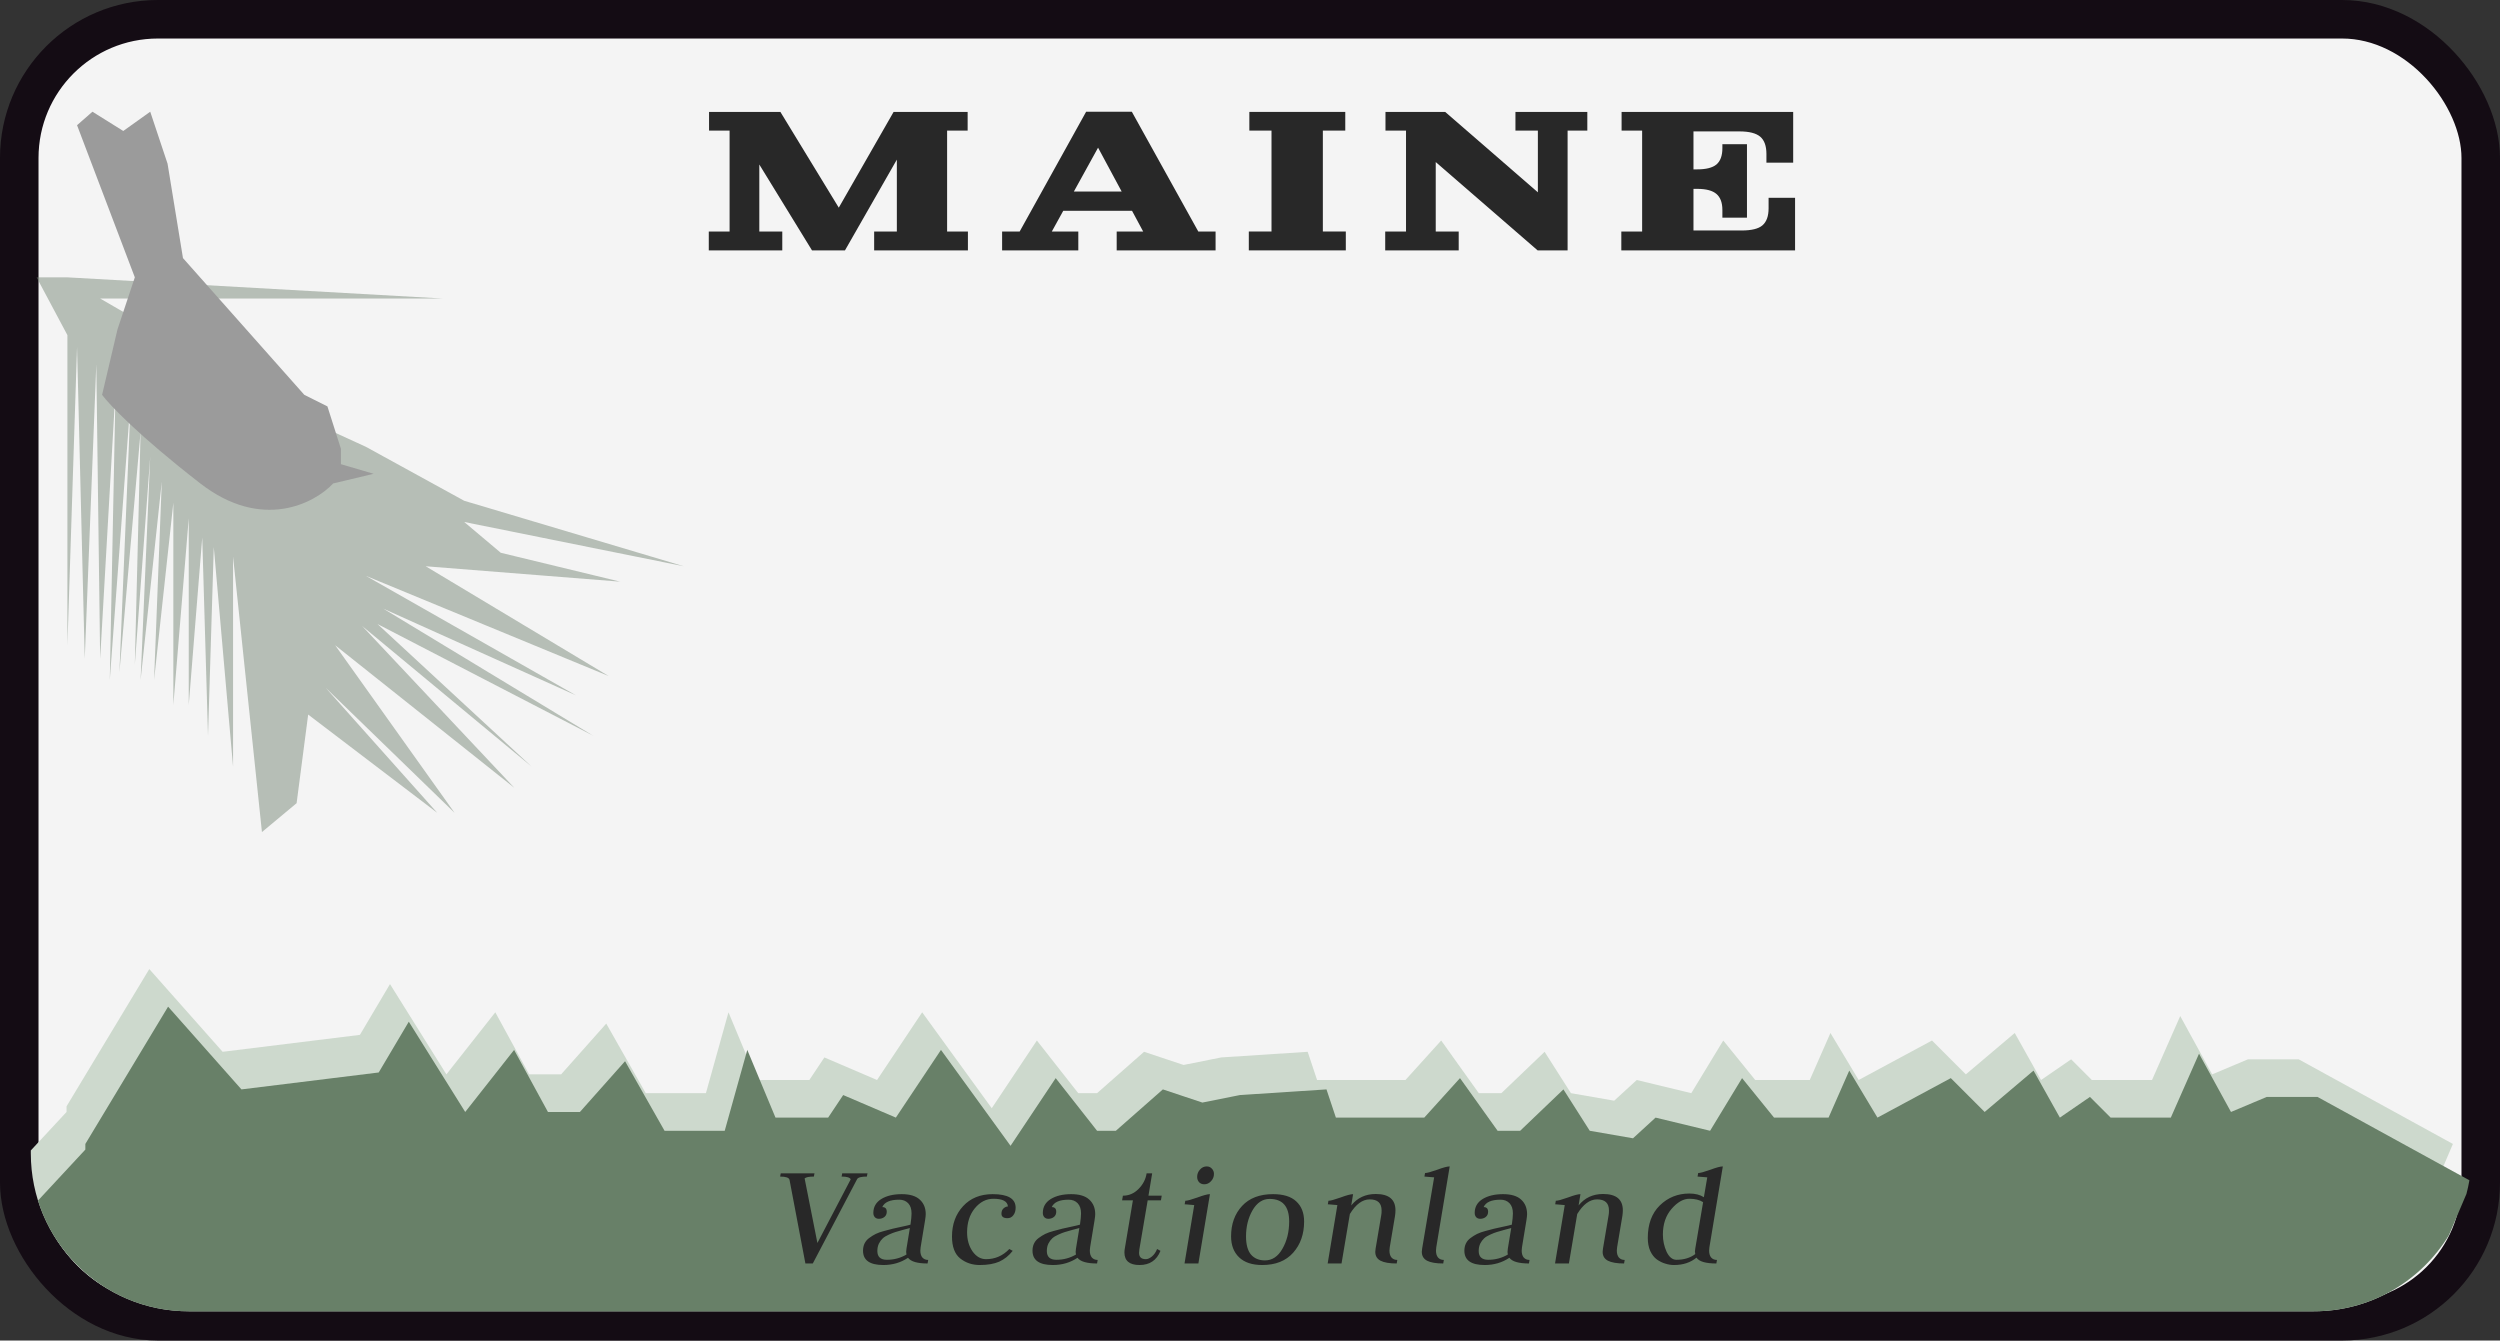 <svg width="649" height="348" viewBox="0 0 649 348" fill="none" xmlns="http://www.w3.org/2000/svg">
<rect x="0" y="0" width="649" height="348" fill="#333333" stroke="none"/>
<rect x="5" y="5" width="639" height="338" rx="36" fill="#F4F4F4" stroke="#140C14" stroke-width="10"/>
<path fill-rule="evenodd" clip-rule="evenodd" d="M620.466 335.317C614.593 338.565 607.839 340.414 600.653 340.414H49C26.356 340.414 8 322.057 8 299.414V298.656L17.275 288.667V287.203L38.755 251.566L57.794 273.045L93.431 268.652L101.242 255.471L115.887 278.904L128.579 262.794L137.367 278.904H145.666L157.382 265.723L167.634 283.785H183.255L189.113 262.794L196.436 280.368H210.105L214.01 274.51L227.679 280.368L239.395 262.794L257.458 287.691L269.174 270.116L279.914 283.785H284.796L297 273.045L307.252 276.463L317.015 274.51L339.472 273.045L341.912 280.368H364.857L374.132 270.116L383.896 283.785H389.754L400.982 273.045L407.816 283.785L419.044 285.738L424.902 280.368L439.059 283.785L447.358 270.116L455.657 280.368H469.815L475.184 268.164L482.507 280.368L501.546 270.116L510.333 278.904L523.026 268.164L529.86 280.368L537.671 274.998L543.041 280.368H558.663L565.985 263.77L574.284 278.904L583.56 274.998H596.74L636.771 296.966L620.466 335.317Z" fill="#CDD9CD"/>
<path fill-rule="evenodd" clip-rule="evenodd" d="M635.741 320.633C628.556 332.49 615.529 340.414 600.653 340.414H49C30.626 340.414 15.074 328.327 9.863 311.67L22.157 298.43V296.966L43.637 261.329L62.676 282.809L98.313 278.415L106.123 265.235L120.769 288.667L133.461 272.557L142.248 288.667H150.547L162.264 275.486L172.515 293.549H188.137L193.995 272.557L201.318 290.131H214.987L218.892 284.273L232.561 290.131L244.277 272.557L262.34 297.454L274.056 279.88L284.796 293.549H289.678L301.882 282.809L312.134 286.226L321.897 284.273L344.353 282.809L346.794 290.131H369.739L379.014 279.88L388.777 293.549H394.635L405.864 282.809L412.698 293.549L423.926 295.501L429.784 290.131L443.941 293.549L452.24 279.88L460.539 290.131H474.696L480.066 277.927L487.389 290.131L506.428 279.88L515.215 288.667L527.908 277.927L534.742 290.131L542.553 284.762L547.923 290.131H563.544L570.867 273.534L579.166 288.667L588.441 284.762H601.622L641.059 306.404C640.854 307.599 640.597 308.776 640.291 309.933L635.741 320.633Z" fill="#688068"/>
<path d="M211.44 304.6L211.28 305.44C210.027 305.44 209.227 305.6 208.88 305.92L212.2 322.68L220.84 306.16C220.653 305.68 219.867 305.44 218.48 305.44L218.64 304.6H225.2L225.04 305.44C223.6 305.44 222.76 305.653 222.52 306.08L211 328H209.08L204.96 306.28C204.827 305.72 204.013 305.44 202.52 305.44L202.68 304.6H211.44ZM230.2 314.56C230.2 315.147 230 315.6 229.6 315.92C229.2 316.24 228.72 316.4 228.16 316.4C227.733 316.4 227.387 316.267 227.12 316C226.853 315.707 226.72 315.333 226.72 314.88C226.72 313.333 227.4 312.133 228.76 311.28C230.147 310.427 231.92 310 234.08 310C236.213 310 237.787 310.48 238.8 311.44C239.813 312.373 240.32 313.627 240.32 315.2C240.32 315.52 240.267 316.027 240.16 316.72L239 323.76C238.947 324.187 238.92 324.48 238.92 324.64C238.92 325.413 239.093 326.013 239.44 326.44C239.813 326.867 240.32 327.08 240.96 327.08L240.8 328C238.16 328 236.467 327.507 235.72 326.52C233.853 327.773 231.72 328.4 229.32 328.4C225.8 328.4 224.04 327.16 224.04 324.68C224.04 323.987 224.173 323.36 224.44 322.8C224.733 322.213 225.147 321.733 225.68 321.36C226.213 320.96 226.773 320.613 227.36 320.32C227.973 320.027 228.693 319.773 229.52 319.56C230.347 319.32 231.107 319.12 231.8 318.96C232.493 318.8 233.28 318.627 234.16 318.44C235.067 318.253 235.8 318.08 236.36 317.92C236.547 316.613 236.64 315.64 236.64 315C236.64 313.853 236.347 312.973 235.76 312.36C235.173 311.747 234.4 311.44 233.44 311.44C231.067 311.44 229.6 312.08 229.04 313.36C229.813 313.36 230.2 313.76 230.2 314.56ZM236.2 318.8C235.853 318.907 235.253 319.067 234.4 319.28C233.573 319.493 232.92 319.68 232.44 319.84C231.987 319.973 231.413 320.2 230.72 320.52C230.053 320.813 229.533 321.133 229.16 321.48C228.787 321.827 228.453 322.28 228.16 322.84C227.893 323.4 227.76 324.04 227.76 324.76C227.76 326.28 228.587 327.04 230.24 327.04C232.08 327.04 233.773 326.587 235.32 325.68C235.267 325.413 235.24 325.187 235.24 325C235.24 324.813 235.267 324.533 235.32 324.16L236.2 318.8ZM259.977 315.08C259.977 314.467 260.164 314 260.537 313.68C260.91 313.36 261.284 313.2 261.657 313.2C261.55 311.867 260.297 311.2 257.897 311.2C256.03 311.2 254.417 312.027 253.057 313.68C251.724 315.307 251.057 317.387 251.057 319.92C251.057 321.84 251.524 323.48 252.457 324.84C253.417 326.2 254.59 326.88 255.977 326.88C258.324 326.88 260.337 326 262.017 324.24L262.897 324.72C261.91 325.973 260.75 326.907 259.417 327.52C258.084 328.107 256.39 328.4 254.337 328.4C252.39 328.4 250.697 327.827 249.257 326.68C247.844 325.533 247.137 323.64 247.137 321C247.137 317.827 248.097 315.2 250.017 313.12C251.937 311.04 254.497 310 257.697 310C261.67 310 263.657 311.173 263.657 313.52C263.657 314.32 263.457 314.973 263.057 315.48C262.684 315.987 262.177 316.24 261.537 316.24C260.497 316.24 259.977 315.853 259.977 315.08ZM274.198 314.56C274.198 315.147 273.998 315.6 273.598 315.92C273.198 316.24 272.718 316.4 272.158 316.4C271.732 316.4 271.385 316.267 271.118 316C270.852 315.707 270.718 315.333 270.718 314.88C270.718 313.333 271.398 312.133 272.758 311.28C274.145 310.427 275.918 310 278.078 310C280.212 310 281.785 310.48 282.798 311.44C283.812 312.373 284.318 313.627 284.318 315.2C284.318 315.52 284.265 316.027 284.158 316.72L282.998 323.76C282.945 324.187 282.918 324.48 282.918 324.64C282.918 325.413 283.092 326.013 283.438 326.44C283.812 326.867 284.318 327.08 284.958 327.08L284.798 328C282.158 328 280.465 327.507 279.718 326.52C277.852 327.773 275.718 328.4 273.318 328.4C269.798 328.4 268.038 327.16 268.038 324.68C268.038 323.987 268.172 323.36 268.438 322.8C268.732 322.213 269.145 321.733 269.678 321.36C270.212 320.96 270.772 320.613 271.358 320.32C271.972 320.027 272.692 319.773 273.518 319.56C274.345 319.32 275.105 319.12 275.798 318.96C276.492 318.8 277.278 318.627 278.158 318.44C279.065 318.253 279.798 318.08 280.358 317.92C280.545 316.613 280.638 315.64 280.638 315C280.638 313.853 280.345 312.973 279.758 312.36C279.172 311.747 278.398 311.44 277.438 311.44C275.065 311.44 273.598 312.08 273.038 313.36C273.812 313.36 274.198 313.76 274.198 314.56ZM280.198 318.8C279.852 318.907 279.252 319.067 278.398 319.28C277.572 319.493 276.918 319.68 276.438 319.84C275.985 319.973 275.412 320.2 274.718 320.52C274.052 320.813 273.532 321.133 273.158 321.48C272.785 321.827 272.452 322.28 272.158 322.84C271.892 323.4 271.758 324.04 271.758 324.76C271.758 326.28 272.585 327.04 274.238 327.04C276.078 327.04 277.772 326.587 279.318 325.68C279.265 325.413 279.238 325.187 279.238 325C279.238 324.813 279.265 324.533 279.318 324.16L280.198 318.8ZM299.101 304.6L298.141 310.4H301.581L301.381 311.6H297.941L295.781 324.32C295.728 324.747 295.701 325.053 295.701 325.24C295.701 326.333 296.288 326.88 297.461 326.88C297.941 326.88 298.461 326.653 299.021 326.2C299.608 325.72 300.061 325.067 300.381 324.24L301.261 324.72C300.274 327.173 298.461 328.4 295.821 328.4C293.208 328.4 291.901 327.307 291.901 325.12C291.901 324.773 291.941 324.4 292.021 324L294.101 311.6H291.301L291.501 310.4C293.048 310.4 294.394 309.827 295.541 308.68C296.714 307.507 297.421 306.147 297.661 304.6H299.101ZM315.141 304.76C315.141 305.48 314.888 306.107 314.381 306.64C313.901 307.173 313.315 307.44 312.621 307.44C312.088 307.44 311.648 307.267 311.301 306.92C310.955 306.547 310.781 306.08 310.781 305.52C310.781 304.8 311.021 304.173 311.501 303.64C311.981 303.08 312.568 302.8 313.261 302.8C313.795 302.8 314.235 302.987 314.581 303.36C314.955 303.733 315.141 304.2 315.141 304.76ZM310.021 312.84C309.781 312.813 309.475 312.787 309.101 312.76C308.728 312.733 308.421 312.707 308.181 312.68C307.941 312.653 307.728 312.64 307.541 312.64L307.701 311.72C308.208 311.72 309.248 311.44 310.821 310.88C312.395 310.293 313.488 310 314.101 310L311.101 328H307.501L310.021 312.84ZM323.468 320.96C323.468 323.067 323.894 324.64 324.748 325.68C325.628 326.693 326.841 327.2 328.388 327.2C330.254 327.2 331.761 326.2 332.908 324.2C334.081 322.173 334.668 319.8 334.668 317.08C334.668 313.187 332.974 311.24 329.588 311.24C327.774 311.24 326.294 312.227 325.148 314.2C324.028 316.173 323.468 318.427 323.468 320.96ZM327.668 328.4C325.054 328.4 323.054 327.733 321.668 326.4C320.281 325.067 319.588 323.253 319.588 320.96C319.588 317.76 320.534 315.133 322.428 313.08C324.321 311.027 327.001 310 330.468 310C333.161 310 335.174 310.627 336.508 311.88C337.868 313.133 338.548 314.88 338.548 317.12C338.548 320.373 337.601 323.067 335.708 325.2C333.814 327.333 331.134 328.4 327.668 328.4ZM350.783 312.92C352.383 310.947 354.503 309.96 357.143 309.96C360.556 309.96 362.263 311.373 362.263 314.2C362.263 314.653 362.223 315.147 362.143 315.68L360.783 323.76C360.729 324.187 360.703 324.48 360.703 324.64C360.703 325.413 360.876 326.013 361.223 326.44C361.596 326.867 362.103 327.08 362.743 327.08L362.583 328C360.716 328 359.316 327.76 358.383 327.28C357.476 326.8 357.023 326.027 357.023 324.96C357.023 324.8 357.049 324.533 357.103 324.16L358.583 315.4C358.636 315.133 358.663 314.747 358.663 314.24C358.663 312.32 357.636 311.36 355.583 311.36C353.689 311.36 351.969 312.627 350.423 315.16L348.263 328H344.663L347.183 312.84C346.943 312.813 346.636 312.787 346.263 312.76C345.889 312.733 345.583 312.707 345.343 312.68C345.103 312.653 344.889 312.64 344.703 312.64L344.863 311.72C345.369 311.72 346.409 311.44 347.983 310.88C349.556 310.293 350.649 310 351.263 310L350.783 312.92ZM372.302 305.64C370.648 305.507 369.808 305.44 369.782 305.44L369.942 304.52C370.448 304.52 371.488 304.24 373.062 303.68C374.635 303.093 375.728 302.8 376.342 302.8L372.862 323.76C372.808 324.187 372.782 324.48 372.782 324.64C372.782 325.413 372.955 326.013 373.302 326.44C373.675 326.867 374.182 327.08 374.822 327.08L374.662 328C372.795 328 371.395 327.76 370.462 327.28C369.555 326.8 369.102 326.027 369.102 324.96C369.102 324.8 369.128 324.533 369.182 324.16L372.302 305.64ZM386.311 314.56C386.311 315.147 386.111 315.6 385.711 315.92C385.311 316.24 384.831 316.4 384.271 316.4C383.844 316.4 383.498 316.267 383.231 316C382.964 315.707 382.831 315.333 382.831 314.88C382.831 313.333 383.511 312.133 384.871 311.28C386.258 310.427 388.031 310 390.191 310C392.324 310 393.898 310.48 394.911 311.44C395.924 312.373 396.431 313.627 396.431 315.2C396.431 315.52 396.378 316.027 396.271 316.72L395.111 323.76C395.058 324.187 395.031 324.48 395.031 324.64C395.031 325.413 395.204 326.013 395.551 326.44C395.924 326.867 396.431 327.08 397.071 327.08L396.911 328C394.271 328 392.578 327.507 391.831 326.52C389.964 327.773 387.831 328.4 385.431 328.4C381.911 328.4 380.151 327.16 380.151 324.68C380.151 323.987 380.284 323.36 380.551 322.8C380.844 322.213 381.258 321.733 381.791 321.36C382.324 320.96 382.884 320.613 383.471 320.32C384.084 320.027 384.804 319.773 385.631 319.56C386.458 319.32 387.218 319.12 387.911 318.96C388.604 318.8 389.391 318.627 390.271 318.44C391.178 318.253 391.911 318.08 392.471 317.92C392.658 316.613 392.751 315.64 392.751 315C392.751 313.853 392.458 312.973 391.871 312.36C391.284 311.747 390.511 311.44 389.551 311.44C387.178 311.44 385.711 312.08 385.151 313.36C385.924 313.36 386.311 313.76 386.311 314.56ZM392.311 318.8C391.964 318.907 391.364 319.067 390.511 319.28C389.684 319.493 389.031 319.68 388.551 319.84C388.098 319.973 387.524 320.2 386.831 320.52C386.164 320.813 385.644 321.133 385.271 321.48C384.898 321.827 384.564 322.28 384.271 322.84C384.004 323.4 383.871 324.04 383.871 324.76C383.871 326.28 384.698 327.04 386.351 327.04C388.191 327.04 389.884 326.587 391.431 325.68C391.378 325.413 391.351 325.187 391.351 325C391.351 324.813 391.378 324.533 391.431 324.16L392.311 318.8ZM409.808 312.92C411.408 310.947 413.528 309.96 416.168 309.96C419.581 309.96 421.288 311.373 421.288 314.2C421.288 314.653 421.248 315.147 421.168 315.68L419.808 323.76C419.754 324.187 419.728 324.48 419.728 324.64C419.728 325.413 419.901 326.013 420.248 326.44C420.621 326.867 421.128 327.08 421.768 327.08L421.608 328C419.741 328 418.341 327.76 417.408 327.28C416.501 326.8 416.048 326.027 416.048 324.96C416.048 324.8 416.074 324.533 416.128 324.16L417.608 315.4C417.661 315.133 417.688 314.747 417.688 314.24C417.688 312.32 416.661 311.36 414.608 311.36C412.714 311.36 410.994 312.627 409.448 315.16L407.288 328H403.688L406.208 312.84C405.968 312.813 405.661 312.787 405.288 312.76C404.914 312.733 404.608 312.707 404.368 312.68C404.128 312.653 403.914 312.64 403.728 312.64L403.888 311.72C404.394 311.72 405.434 311.44 407.008 310.88C408.581 310.293 409.674 310 410.288 310L409.808 312.92ZM442.326 310.8L443.206 305.64C441.552 305.507 440.712 305.44 440.686 305.44L440.846 304.52C441.352 304.52 442.392 304.24 443.966 303.68C445.539 303.093 446.632 302.8 447.246 302.8L443.766 323.76C443.712 324.187 443.686 324.48 443.686 324.64C443.686 325.413 443.859 326.013 444.206 326.44C444.579 326.867 445.086 327.08 445.726 327.08L445.566 328C442.792 328 441.072 327.493 440.406 326.48C438.859 327.76 436.912 328.4 434.566 328.4C433.819 328.4 433.072 328.28 432.326 328.04C431.579 327.827 430.846 327.467 430.126 326.96C429.432 326.453 428.859 325.72 428.406 324.76C427.979 323.8 427.766 322.667 427.766 321.36C427.766 317.787 428.806 314.973 430.886 312.92C432.992 310.867 435.552 309.84 438.566 309.84C440.086 309.84 441.339 310.16 442.326 310.8ZM440.086 325.56C440.032 325.293 440.006 325.067 440.006 324.88C440.006 324.72 440.032 324.48 440.086 324.16L442.126 312.08C441.219 311.493 440.032 311.2 438.566 311.2C436.992 311.2 435.446 312.08 433.926 313.84C432.432 315.573 431.686 317.787 431.686 320.48C431.686 322.053 432.006 323.547 432.646 324.96C433.312 326.347 434.166 327.04 435.206 327.04C437.152 327.04 438.779 326.547 440.086 325.56Z" fill="#282828"/>
<path fill-rule="evenodd" clip-rule="evenodd" d="M9.5 72L17.5 87V167.5L20 90L22 171L25 94.5L26 171L30 101L28.5 176.5L34 102.5L31 174.5L36.5 112L35 172.5L39 118.5L36.5 176.5L42 125L40 176.5L45 130.5V183L49 134.5V183L52.5 139.5L54 191L55.5 142L60.5 199V144.5L68 216L77 208.5L80 185.5L113.5 211L84.5 178.5L118 211L87 167.5L133.5 204.5L94 162.5L138 199L98 162L154 191L99.5 158L149.5 180.5L95 149.5L158 175.5L110.5 147L161 151L130 143.5L120.5 135.5L177.5 147L120.5 130L95 116L83 110.5L26 77.5H115L17.5 72H9.5Z" fill="#788878" fill-opacity="0.5"/>
<path d="M32 34L24 29L20 32.5L35 72L30.5 85.5L26.5 102.5C28.333 105 36 113.1 52 125.5C68 137.9 81.667 130.667 86.5 125.5L97 123L88.5 120.5V116.5L85 105.5L79 102.5L47.5 67L43.5 42.5L39 29L32 34Z" fill="#9B9B9B"/>
<path d="M210.796 65L197.117 42.704V29.053H202.589L218.723 55.512H216.829L231.98 29.053H232.822V41.439L219.354 65H210.796ZM184 65V60.098H189.401V33.902H184.07V29.053H197.117V60.098H203.08V65H184ZM226.93 65V60.098H232.822V29.053H251.201V33.902H245.869V60.098H251.271V65H226.93Z" fill="#282828"/>
<path d="M260.148 65V60.098H264.708L281.964 29H293.818L311.075 60.098H315.564V65H289.89V60.098H296.765L283.016 34.534H287.154L273.055 60.098H279.929V65H260.148ZM274.037 54.722V49.715H296.274V54.722H274.037Z" fill="#282828"/>
<path d="M324.191 65V60.098H330.083V33.902H324.331V29.053H349.233V33.902H343.411V60.098H349.373V65H324.191Z" fill="#282828"/>
<path d="M399.162 65L372.717 42.072L375.172 29.053L399.232 49.925L399.162 65ZM359.6 65V60.098H365.001V33.902H359.67V29.053H375.172L372.717 42.072V60.098H378.679V65H359.6ZM399.162 65L398.882 49.925H399.232V33.902H393.41V29.053H412.069V33.902H406.949V65H399.162Z" fill="#282828"/>
<path d="M420.896 65V60.098H426.297V33.902H420.966V29.053H439.625V65H420.896ZM439.625 65V59.835H466V65H439.625ZM447.131 54.511C447.131 52.614 446.616 51.225 445.587 50.347C444.558 49.468 442.898 49.029 440.607 49.029H453.514V56.514H447.131V54.511ZM439.625 49.029V43.969H453.514V49.029H439.625ZM452.111 59.835C454.683 59.835 456.483 59.395 457.512 58.517C458.588 57.603 459.126 56.127 459.126 54.089V51.349H466V59.835H452.111ZM440.607 43.969C442.898 43.969 444.558 43.548 445.587 42.704C446.616 41.826 447.131 40.42 447.131 38.488V37.433H453.514V43.969H440.607ZM439.625 34.113V29.053H465.509V34.113H439.625ZM458.564 39.963C458.564 37.89 458.027 36.397 456.951 35.483C455.875 34.569 454.075 34.113 451.55 34.113H465.509V42.23H458.564V39.963Z" fill="#282828"/>
</svg>
